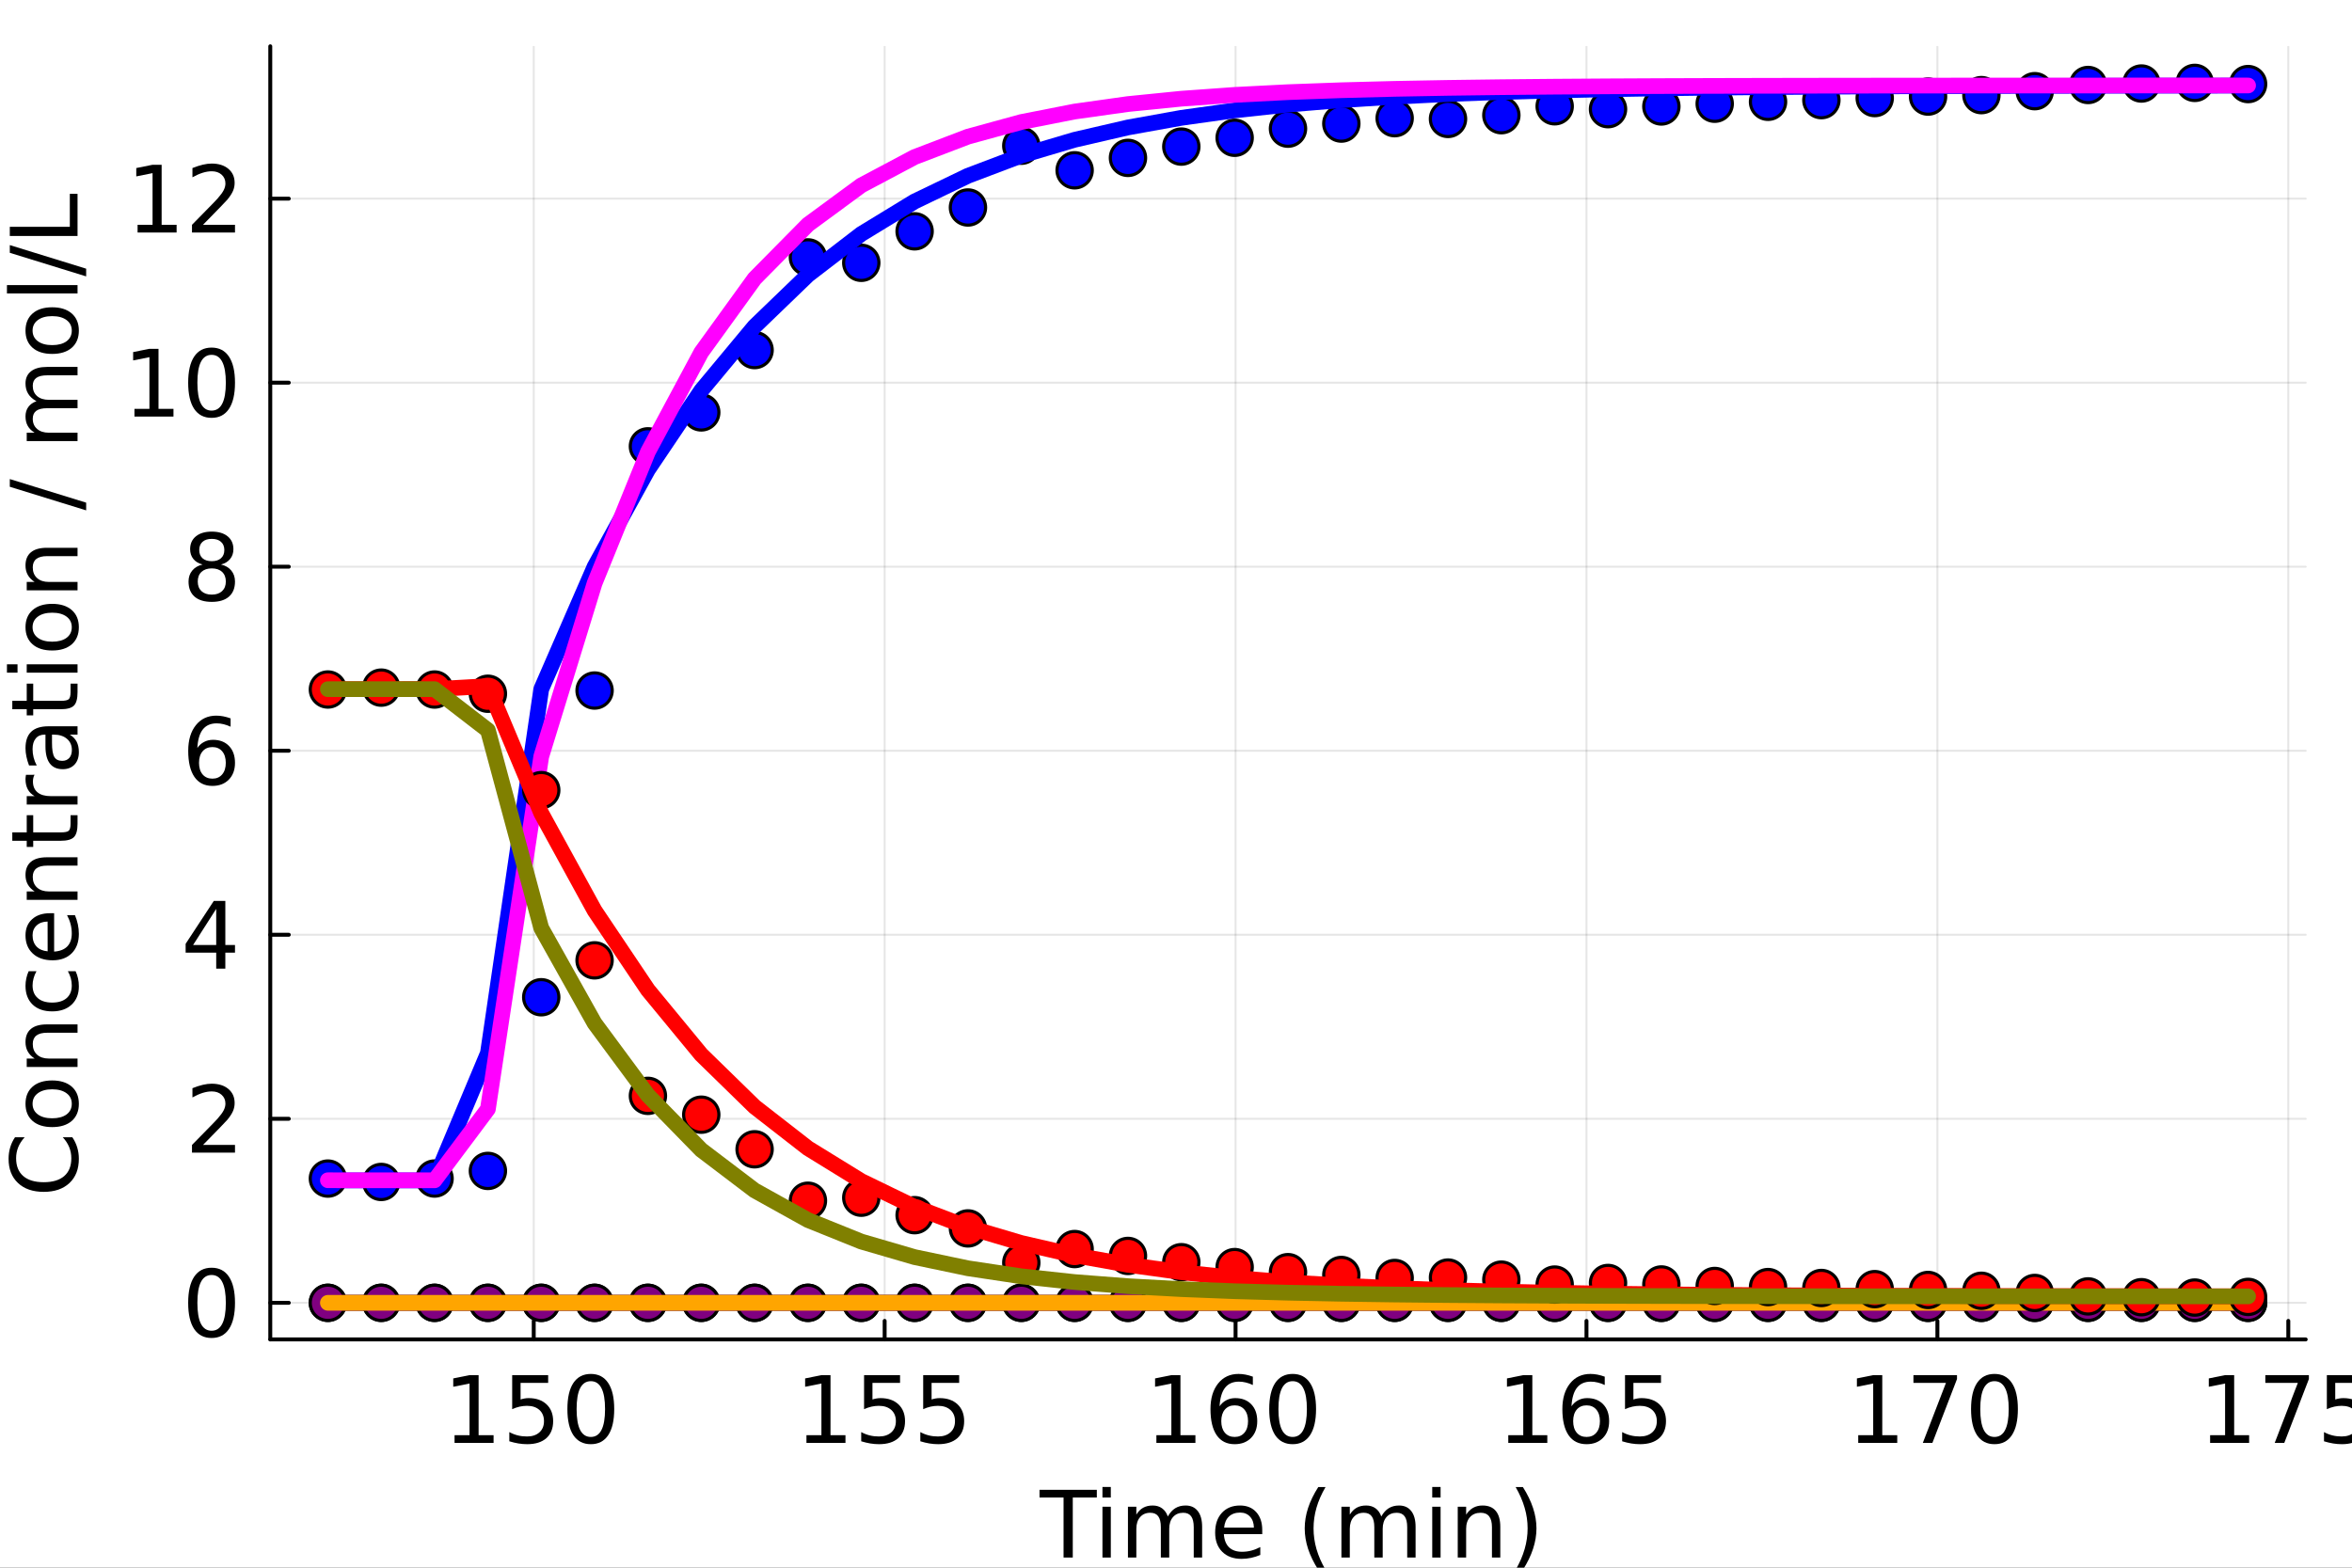 <?xml version="1.0" encoding="utf-8"?>
<svg xmlns="http://www.w3.org/2000/svg" xmlns:xlink="http://www.w3.org/1999/xlink" width="600" height="400" viewBox="0 0 2400 1600">
<rect x="0" y="0" width="2400" height="1600" fill="#333333" stroke="none"/>
<defs>
  <clipPath id="clip040">
    <rect x="0" y="0" width="2400" height="1600"/>
  </clipPath>
</defs>
<path clip-path="url(#clip040)" d="M0 1600 L2400 1600 L2400 0 L0 0  Z" fill="#ffffff" fill-rule="evenodd" fill-opacity="1"/>
<defs>
  <clipPath id="clip041">
    <rect x="480" y="0" width="1681" height="1600"/>
  </clipPath>
</defs>
<path clip-path="url(#clip040)" d="M275.795 1367.02 L2352.76 1367.02 L2352.76 47.244 L275.795 47.244  Z" fill="#ffffff" fill-rule="evenodd" fill-opacity="1"/>
<defs>
  <clipPath id="clip042">
    <rect x="275" y="47" width="2078" height="1321"/>
  </clipPath>
</defs>
<polyline clip-path="url(#clip042)" style="stroke:#000000; stroke-linecap:round; stroke-linejoin:round; stroke-width:2; stroke-opacity:0.1; fill:none" points="544.625,1367.02 544.625,47.244 "/>
<polyline clip-path="url(#clip042)" style="stroke:#000000; stroke-linecap:round; stroke-linejoin:round; stroke-width:2; stroke-opacity:0.1; fill:none" points="902.702,1367.02 902.702,47.244 "/>
<polyline clip-path="url(#clip042)" style="stroke:#000000; stroke-linecap:round; stroke-linejoin:round; stroke-width:2; stroke-opacity:0.1; fill:none" points="1260.78,1367.02 1260.78,47.244 "/>
<polyline clip-path="url(#clip042)" style="stroke:#000000; stroke-linecap:round; stroke-linejoin:round; stroke-width:2; stroke-opacity:0.1; fill:none" points="1618.86,1367.02 1618.86,47.244 "/>
<polyline clip-path="url(#clip042)" style="stroke:#000000; stroke-linecap:round; stroke-linejoin:round; stroke-width:2; stroke-opacity:0.1; fill:none" points="1976.93,1367.02 1976.93,47.244 "/>
<polyline clip-path="url(#clip042)" style="stroke:#000000; stroke-linecap:round; stroke-linejoin:round; stroke-width:2; stroke-opacity:0.1; fill:none" points="2335.01,1367.02 2335.01,47.244 "/>
<polyline clip-path="url(#clip040)" style="stroke:#000000; stroke-linecap:round; stroke-linejoin:round; stroke-width:4; stroke-opacity:1; fill:none" points="275.795,1367.02 2352.76,1367.02 "/>
<polyline clip-path="url(#clip040)" style="stroke:#000000; stroke-linecap:round; stroke-linejoin:round; stroke-width:4; stroke-opacity:1; fill:none" points="544.625,1367.02 544.625,1348.12 "/>
<polyline clip-path="url(#clip040)" style="stroke:#000000; stroke-linecap:round; stroke-linejoin:round; stroke-width:4; stroke-opacity:1; fill:none" points="902.702,1367.02 902.702,1348.12 "/>
<polyline clip-path="url(#clip040)" style="stroke:#000000; stroke-linecap:round; stroke-linejoin:round; stroke-width:4; stroke-opacity:1; fill:none" points="1260.78,1367.02 1260.78,1348.12 "/>
<polyline clip-path="url(#clip040)" style="stroke:#000000; stroke-linecap:round; stroke-linejoin:round; stroke-width:4; stroke-opacity:1; fill:none" points="1618.86,1367.02 1618.86,1348.12 "/>
<polyline clip-path="url(#clip040)" style="stroke:#000000; stroke-linecap:round; stroke-linejoin:round; stroke-width:4; stroke-opacity:1; fill:none" points="1976.93,1367.02 1976.93,1348.12 "/>
<polyline clip-path="url(#clip040)" style="stroke:#000000; stroke-linecap:round; stroke-linejoin:round; stroke-width:4; stroke-opacity:1; fill:none" points="2335.01,1367.02 2335.01,1348.12 "/>
<path clip-path="url(#clip040)" d="M463.838 1464.75 L479.116 1464.75 L479.116 1412.02 L462.495 1415.35 L462.495 1406.83 L479.023 1403.5 L488.375 1403.5 L488.375 1464.75 L503.653 1464.75 L503.653 1472.62 L463.838 1472.62 L463.838 1464.75 Z" fill="#000000" fill-rule="nonzero" fill-opacity="1" /><path clip-path="url(#clip040)" d="M522.634 1403.5 L559.347 1403.5 L559.347 1411.37 L531.199 1411.37 L531.199 1428.31 Q533.236 1427.62 535.273 1427.3 Q537.31 1426.93 539.347 1426.93 Q550.921 1426.93 557.68 1433.27 Q564.439 1439.61 564.439 1450.44 Q564.439 1461.6 557.495 1467.81 Q550.551 1473.96 537.912 1473.96 Q533.56 1473.96 529.023 1473.22 Q524.532 1472.48 519.717 1471 L519.717 1461.6 Q523.884 1463.87 528.328 1464.98 Q532.773 1466.09 537.727 1466.09 Q545.736 1466.09 550.412 1461.88 Q555.088 1457.67 555.088 1450.44 Q555.088 1443.22 550.412 1439.01 Q545.736 1434.8 537.727 1434.8 Q533.977 1434.8 530.227 1435.63 Q526.523 1436.46 522.634 1438.22 L522.634 1403.5 Z" fill="#000000" fill-rule="nonzero" fill-opacity="1" /><path clip-path="url(#clip040)" d="M602.865 1409.66 Q595.643 1409.66 591.986 1416.79 Q588.374 1423.87 588.374 1438.13 Q588.374 1452.34 591.986 1459.47 Q595.643 1466.56 602.865 1466.56 Q610.134 1466.56 613.745 1459.47 Q617.402 1452.34 617.402 1438.13 Q617.402 1423.87 613.745 1416.79 Q610.134 1409.66 602.865 1409.66 M602.865 1402.25 Q614.485 1402.25 620.596 1411.46 Q626.754 1420.63 626.754 1438.13 Q626.754 1455.58 620.596 1464.8 Q614.485 1473.96 602.865 1473.96 Q591.245 1473.96 585.087 1464.8 Q578.976 1455.58 578.976 1438.13 Q578.976 1420.63 585.087 1411.46 Q591.245 1402.25 602.865 1402.25 Z" fill="#000000" fill-rule="nonzero" fill-opacity="1" /><path clip-path="url(#clip040)" d="M822.91 1464.75 L838.188 1464.75 L838.188 1412.02 L821.568 1415.35 L821.568 1406.83 L838.096 1403.5 L847.447 1403.5 L847.447 1464.75 L862.725 1464.75 L862.725 1472.62 L822.91 1472.62 L822.91 1464.75 Z" fill="#000000" fill-rule="nonzero" fill-opacity="1" /><path clip-path="url(#clip040)" d="M881.706 1403.5 L918.419 1403.5 L918.419 1411.37 L890.271 1411.37 L890.271 1428.31 Q892.308 1427.62 894.345 1427.3 Q896.382 1426.93 898.419 1426.93 Q909.993 1426.93 916.753 1433.27 Q923.512 1439.61 923.512 1450.44 Q923.512 1461.6 916.567 1467.81 Q909.623 1473.96 896.984 1473.96 Q892.632 1473.96 888.095 1473.22 Q883.605 1472.48 878.79 1471 L878.79 1461.6 Q882.956 1463.87 887.401 1464.98 Q891.845 1466.09 896.799 1466.09 Q904.808 1466.09 909.484 1461.88 Q914.16 1457.67 914.16 1450.44 Q914.16 1443.22 909.484 1439.01 Q904.808 1434.8 896.799 1434.8 Q893.049 1434.8 889.299 1435.63 Q885.595 1436.46 881.706 1438.22 L881.706 1403.5 Z" fill="#000000" fill-rule="nonzero" fill-opacity="1" /><path clip-path="url(#clip040)" d="M942.03 1403.5 L978.743 1403.5 L978.743 1411.37 L950.595 1411.37 L950.595 1428.31 Q952.632 1427.62 954.669 1427.3 Q956.706 1426.93 958.743 1426.93 Q970.317 1426.93 977.076 1433.27 Q983.835 1439.61 983.835 1450.44 Q983.835 1461.6 976.891 1467.81 Q969.947 1473.96 957.308 1473.96 Q952.956 1473.96 948.419 1473.22 Q943.928 1472.48 939.113 1471 L939.113 1461.6 Q943.28 1463.87 947.725 1464.98 Q952.169 1466.09 957.123 1466.09 Q965.132 1466.09 969.808 1461.88 Q974.484 1457.67 974.484 1450.44 Q974.484 1443.22 969.808 1439.01 Q965.132 1434.8 957.123 1434.8 Q953.373 1434.8 949.623 1435.63 Q945.919 1436.46 942.03 1438.22 L942.03 1403.5 Z" fill="#000000" fill-rule="nonzero" fill-opacity="1" /><path clip-path="url(#clip040)" d="M1179.99 1464.75 L1195.27 1464.75 L1195.27 1412.02 L1178.65 1415.35 L1178.65 1406.83 L1195.18 1403.5 L1204.53 1403.5 L1204.53 1464.75 L1219.81 1464.75 L1219.81 1472.62 L1179.99 1472.62 L1179.99 1464.75 Z" fill="#000000" fill-rule="nonzero" fill-opacity="1" /><path clip-path="url(#clip040)" d="M1259.85 1434.33 Q1253.56 1434.33 1249.85 1438.64 Q1246.2 1442.94 1246.2 1450.44 Q1246.2 1457.9 1249.85 1462.25 Q1253.56 1466.56 1259.85 1466.56 Q1266.15 1466.56 1269.81 1462.25 Q1273.51 1457.9 1273.51 1450.44 Q1273.51 1442.94 1269.81 1438.64 Q1266.15 1434.33 1259.85 1434.33 M1278.42 1405.03 L1278.42 1413.55 Q1274.9 1411.88 1271.29 1411 Q1267.72 1410.12 1264.2 1410.12 Q1254.95 1410.12 1250.04 1416.37 Q1245.18 1422.62 1244.48 1435.26 Q1247.21 1431.23 1251.33 1429.1 Q1255.45 1426.93 1260.41 1426.93 Q1270.82 1426.93 1276.84 1433.27 Q1282.91 1439.56 1282.91 1450.44 Q1282.91 1461.09 1276.61 1467.53 Q1270.32 1473.96 1259.85 1473.96 Q1247.86 1473.96 1241.52 1464.8 Q1235.18 1455.58 1235.18 1438.13 Q1235.18 1421.74 1242.95 1412.02 Q1250.73 1402.25 1263.83 1402.25 Q1267.35 1402.25 1270.92 1402.94 Q1274.53 1403.64 1278.42 1405.03 Z" fill="#000000" fill-rule="nonzero" fill-opacity="1" /><path clip-path="url(#clip040)" d="M1319.02 1409.66 Q1311.8 1409.66 1308.14 1416.79 Q1304.53 1423.87 1304.53 1438.13 Q1304.53 1452.34 1308.14 1459.47 Q1311.8 1466.56 1319.02 1466.56 Q1326.29 1466.56 1329.9 1459.47 Q1333.56 1452.34 1333.56 1438.13 Q1333.56 1423.87 1329.9 1416.79 Q1326.29 1409.66 1319.02 1409.66 M1319.02 1402.25 Q1330.64 1402.25 1336.75 1411.46 Q1342.91 1420.63 1342.91 1438.13 Q1342.91 1455.58 1336.75 1464.8 Q1330.64 1473.96 1319.02 1473.96 Q1307.4 1473.96 1301.24 1464.8 Q1295.13 1455.58 1295.13 1438.13 Q1295.13 1420.63 1301.24 1411.46 Q1307.4 1402.25 1319.02 1402.25 Z" fill="#000000" fill-rule="nonzero" fill-opacity="1" /><path clip-path="url(#clip040)" d="M1539.06 1464.75 L1554.34 1464.75 L1554.34 1412.02 L1537.72 1415.35 L1537.72 1406.83 L1554.25 1403.5 L1563.6 1403.5 L1563.6 1464.75 L1578.88 1464.75 L1578.88 1472.62 L1539.06 1472.62 L1539.06 1464.75 Z" fill="#000000" fill-rule="nonzero" fill-opacity="1" /><path clip-path="url(#clip040)" d="M1618.93 1434.33 Q1612.63 1434.33 1608.93 1438.64 Q1605.27 1442.94 1605.27 1450.44 Q1605.27 1457.9 1608.93 1462.25 Q1612.63 1466.56 1618.93 1466.56 Q1625.22 1466.56 1628.88 1462.25 Q1632.58 1457.9 1632.58 1450.44 Q1632.58 1442.94 1628.88 1438.64 Q1625.22 1434.33 1618.93 1434.33 M1637.49 1405.03 L1637.49 1413.55 Q1633.97 1411.88 1630.36 1411 Q1626.8 1410.12 1623.28 1410.12 Q1614.02 1410.12 1609.11 1416.37 Q1604.25 1422.62 1603.55 1435.26 Q1606.29 1431.23 1610.41 1429.1 Q1614.53 1426.93 1619.48 1426.93 Q1629.9 1426.93 1635.92 1433.27 Q1641.98 1439.56 1641.98 1450.44 Q1641.98 1461.09 1635.68 1467.53 Q1629.39 1473.96 1618.93 1473.96 Q1606.93 1473.96 1600.59 1464.8 Q1594.25 1455.58 1594.25 1438.13 Q1594.25 1421.74 1602.03 1412.02 Q1609.8 1402.25 1622.91 1402.25 Q1626.43 1402.25 1629.99 1402.94 Q1633.6 1403.64 1637.49 1405.03 Z" fill="#000000" fill-rule="nonzero" fill-opacity="1" /><path clip-path="url(#clip040)" d="M1658.18 1403.5 L1694.9 1403.5 L1694.9 1411.37 L1666.75 1411.37 L1666.75 1428.31 Q1668.79 1427.62 1670.82 1427.3 Q1672.86 1426.93 1674.9 1426.93 Q1686.47 1426.93 1693.23 1433.27 Q1699.99 1439.61 1699.99 1450.44 Q1699.99 1461.6 1693.05 1467.81 Q1686.1 1473.96 1673.46 1473.96 Q1669.11 1473.96 1664.57 1473.22 Q1660.08 1472.48 1655.27 1471 L1655.27 1461.6 Q1659.43 1463.87 1663.88 1464.98 Q1668.32 1466.09 1673.28 1466.09 Q1681.29 1466.09 1685.96 1461.88 Q1690.64 1457.67 1690.64 1450.44 Q1690.64 1443.22 1685.96 1439.01 Q1681.29 1434.8 1673.28 1434.8 Q1669.53 1434.8 1665.78 1435.63 Q1662.07 1436.46 1658.18 1438.22 L1658.18 1403.5 Z" fill="#000000" fill-rule="nonzero" fill-opacity="1" /><path clip-path="url(#clip040)" d="M1896.15 1464.75 L1911.42 1464.75 L1911.42 1412.02 L1894.8 1415.35 L1894.8 1406.83 L1911.33 1403.5 L1920.68 1403.5 L1920.68 1464.75 L1935.96 1464.75 L1935.96 1472.62 L1896.15 1472.62 L1896.15 1464.75 Z" fill="#000000" fill-rule="nonzero" fill-opacity="1" /><path clip-path="url(#clip040)" d="M1952.49 1403.5 L1996.93 1403.5 L1996.93 1407.48 L1971.84 1472.62 L1962.07 1472.62 L1985.68 1411.37 L1952.49 1411.37 L1952.49 1403.5 Z" fill="#000000" fill-rule="nonzero" fill-opacity="1" /><path clip-path="url(#clip040)" d="M2035.17 1409.66 Q2027.95 1409.66 2024.29 1416.79 Q2020.68 1423.87 2020.68 1438.13 Q2020.68 1452.34 2024.29 1459.47 Q2027.95 1466.56 2035.17 1466.56 Q2042.44 1466.56 2046.05 1459.47 Q2049.71 1452.34 2049.71 1438.13 Q2049.71 1423.87 2046.05 1416.79 Q2042.44 1409.66 2035.17 1409.66 M2035.17 1402.25 Q2046.79 1402.25 2052.9 1411.46 Q2059.06 1420.63 2059.06 1438.13 Q2059.06 1455.58 2052.9 1464.8 Q2046.79 1473.96 2035.17 1473.96 Q2023.55 1473.96 2017.4 1464.8 Q2011.28 1455.58 2011.28 1438.13 Q2011.28 1420.63 2017.4 1411.46 Q2023.55 1402.25 2035.17 1402.25 Z" fill="#000000" fill-rule="nonzero" fill-opacity="1" /><path clip-path="url(#clip040)" d="M2255.22 1464.75 L2270.5 1464.75 L2270.5 1412.02 L2253.88 1415.35 L2253.88 1406.83 L2270.4 1403.5 L2279.76 1403.5 L2279.76 1464.75 L2295.03 1464.75 L2295.03 1472.62 L2255.22 1472.62 L2255.22 1464.75 Z" fill="#000000" fill-rule="nonzero" fill-opacity="1" /><path clip-path="url(#clip040)" d="M2311.56 1403.5 L2356 1403.5 L2356 1407.48 L2330.91 1472.62 L2321.14 1472.62 L2344.75 1411.37 L2311.56 1411.37 L2311.56 1403.5 Z" fill="#000000" fill-rule="nonzero" fill-opacity="1" /><path clip-path="url(#clip040)" d="M2374.34 1403.5 L2411.05 1403.5 L2411.05 1411.37 L2382.9 1411.37 L2382.9 1428.31 Q2384.94 1427.62 2386.98 1427.3 Q2389.01 1426.93 2391.05 1426.93 Q2402.62 1426.93 2409.38 1433.27 Q2416.14 1439.61 2416.14 1450.44 Q2416.14 1461.6 2409.2 1467.81 Q2402.25 1473.96 2389.62 1473.96 Q2385.26 1473.96 2380.73 1473.22 Q2376.24 1472.48 2371.42 1471 L2371.42 1461.6 Q2375.59 1463.87 2380.03 1464.98 Q2384.48 1466.09 2389.43 1466.09 Q2397.44 1466.09 2402.12 1461.88 Q2406.79 1457.67 2406.79 1450.44 Q2406.79 1443.22 2402.12 1439.01 Q2397.44 1434.8 2389.43 1434.8 Q2385.68 1434.8 2381.93 1435.63 Q2378.23 1436.46 2374.34 1438.22 L2374.34 1403.5 Z" fill="#000000" fill-rule="nonzero" fill-opacity="1" /><path clip-path="url(#clip040)" d="M1060.74 1520.52 L1119.21 1520.52 L1119.21 1528.39 L1094.67 1528.39 L1094.67 1589.64 L1085.27 1589.64 L1085.27 1528.39 L1060.74 1528.39 L1060.74 1520.52 Z" fill="#000000" fill-rule="nonzero" fill-opacity="1" /><path clip-path="url(#clip040)" d="M1124.95 1537.79 L1133.47 1537.79 L1133.47 1589.64 L1124.95 1589.64 L1124.95 1537.79 M1124.95 1517.61 L1133.47 1517.61 L1133.47 1528.39 L1124.95 1528.39 L1124.95 1517.61 Z" fill="#000000" fill-rule="nonzero" fill-opacity="1" /><path clip-path="url(#clip040)" d="M1191.66 1547.75 Q1194.85 1542.01 1199.3 1539.27 Q1203.74 1536.54 1209.76 1536.54 Q1217.86 1536.54 1222.26 1542.24 Q1226.66 1547.88 1226.66 1558.35 L1226.66 1589.64 L1218.1 1589.64 L1218.1 1558.63 Q1218.1 1551.17 1215.46 1547.56 Q1212.82 1543.95 1207.4 1543.95 Q1200.78 1543.95 1196.94 1548.35 Q1193.1 1552.75 1193.1 1560.34 L1193.1 1589.64 L1184.53 1589.64 L1184.53 1558.63 Q1184.53 1551.13 1181.89 1547.56 Q1179.25 1543.95 1173.74 1543.95 Q1167.22 1543.95 1163.37 1548.39 Q1159.53 1552.79 1159.53 1560.34 L1159.53 1589.64 L1150.97 1589.64 L1150.97 1537.79 L1159.53 1537.79 L1159.53 1545.85 Q1162.45 1541.08 1166.52 1538.81 Q1170.6 1536.54 1176.2 1536.54 Q1181.85 1536.54 1185.78 1539.41 Q1189.76 1542.28 1191.66 1547.75 Z" fill="#000000" fill-rule="nonzero" fill-opacity="1" /><path clip-path="url(#clip040)" d="M1288 1561.59 L1288 1565.76 L1248.84 1565.76 Q1249.39 1574.55 1254.11 1579.18 Q1258.88 1583.76 1267.35 1583.76 Q1272.26 1583.76 1276.84 1582.56 Q1281.47 1581.36 1286.01 1578.95 L1286.01 1587 Q1281.43 1588.95 1276.61 1589.97 Q1271.8 1590.99 1266.85 1590.99 Q1254.44 1590.99 1247.17 1583.76 Q1239.95 1576.54 1239.95 1564.23 Q1239.95 1551.5 1246.8 1544.04 Q1253.7 1536.54 1265.36 1536.54 Q1275.83 1536.54 1281.89 1543.3 Q1288 1550.01 1288 1561.59 M1279.48 1559.09 Q1279.39 1552.1 1275.55 1547.93 Q1271.75 1543.76 1265.46 1543.76 Q1258.33 1543.76 1254.02 1547.79 Q1249.76 1551.82 1249.11 1559.13 L1279.48 1559.09 Z" fill="#000000" fill-rule="nonzero" fill-opacity="1" /><path clip-path="url(#clip040)" d="M1352.59 1517.7 Q1346.38 1528.35 1343.37 1538.76 Q1340.36 1549.18 1340.36 1559.88 Q1340.36 1570.57 1343.37 1581.08 Q1346.43 1591.54 1352.59 1602.14 L1345.18 1602.14 Q1338.23 1591.26 1334.76 1580.76 Q1331.34 1570.25 1331.34 1559.88 Q1331.34 1549.55 1334.76 1539.09 Q1338.19 1528.63 1345.18 1517.7 L1352.59 1517.7 Z" fill="#000000" fill-rule="nonzero" fill-opacity="1" /><path clip-path="url(#clip040)" d="M1409.48 1547.75 Q1412.68 1542.01 1417.12 1539.27 Q1421.57 1536.54 1427.58 1536.54 Q1435.69 1536.54 1440.08 1542.24 Q1444.48 1547.88 1444.48 1558.35 L1444.48 1589.64 L1435.92 1589.64 L1435.92 1558.63 Q1435.92 1551.17 1433.28 1547.56 Q1430.64 1543.95 1425.22 1543.95 Q1418.6 1543.95 1414.76 1548.35 Q1410.92 1552.75 1410.92 1560.34 L1410.92 1589.64 L1402.35 1589.64 L1402.35 1558.63 Q1402.35 1551.13 1399.71 1547.56 Q1397.08 1543.95 1391.57 1543.95 Q1385.04 1543.95 1381.2 1548.39 Q1377.35 1552.79 1377.35 1560.34 L1377.35 1589.64 L1368.79 1589.64 L1368.79 1537.79 L1377.35 1537.79 L1377.35 1545.85 Q1380.27 1541.08 1384.34 1538.81 Q1388.42 1536.54 1394.02 1536.54 Q1399.67 1536.54 1403.6 1539.41 Q1407.59 1542.28 1409.48 1547.75 Z" fill="#000000" fill-rule="nonzero" fill-opacity="1" /><path clip-path="url(#clip040)" d="M1461.47 1537.79 L1469.99 1537.79 L1469.99 1589.64 L1461.47 1589.64 L1461.47 1537.79 M1461.47 1517.61 L1469.99 1517.61 L1469.99 1528.39 L1461.47 1528.39 L1461.47 1517.61 Z" fill="#000000" fill-rule="nonzero" fill-opacity="1" /><path clip-path="url(#clip040)" d="M1530.92 1558.35 L1530.92 1589.64 L1522.4 1589.64 L1522.4 1558.63 Q1522.4 1551.26 1519.53 1547.61 Q1516.66 1543.95 1510.92 1543.95 Q1504.02 1543.95 1500.04 1548.35 Q1496.06 1552.75 1496.06 1560.34 L1496.06 1589.64 L1487.49 1589.64 L1487.49 1537.79 L1496.06 1537.79 L1496.06 1545.85 Q1499.11 1541.17 1503.23 1538.86 Q1507.4 1536.54 1512.82 1536.54 Q1521.75 1536.54 1526.33 1542.1 Q1530.92 1547.61 1530.92 1558.35 Z" fill="#000000" fill-rule="nonzero" fill-opacity="1" /><path clip-path="url(#clip040)" d="M1546.57 1517.7 L1553.97 1517.7 Q1560.92 1528.63 1564.34 1539.09 Q1567.82 1549.55 1567.82 1559.88 Q1567.82 1570.25 1564.34 1580.76 Q1560.92 1591.26 1553.97 1602.14 L1546.57 1602.14 Q1552.72 1591.54 1555.73 1581.08 Q1558.79 1570.57 1558.79 1559.88 Q1558.79 1549.18 1555.73 1538.76 Q1552.72 1528.35 1546.57 1517.7 Z" fill="#000000" fill-rule="nonzero" fill-opacity="1" /><polyline clip-path="url(#clip042)" style="stroke:#000000; stroke-linecap:round; stroke-linejoin:round; stroke-width:2; stroke-opacity:0.1; fill:none" points="275.795,1329.67 2352.76,1329.67 "/>
<polyline clip-path="url(#clip042)" style="stroke:#000000; stroke-linecap:round; stroke-linejoin:round; stroke-width:2; stroke-opacity:0.1; fill:none" points="275.795,1141.85 2352.76,1141.85 "/>
<polyline clip-path="url(#clip042)" style="stroke:#000000; stroke-linecap:round; stroke-linejoin:round; stroke-width:2; stroke-opacity:0.1; fill:none" points="275.795,954.025 2352.76,954.025 "/>
<polyline clip-path="url(#clip042)" style="stroke:#000000; stroke-linecap:round; stroke-linejoin:round; stroke-width:2; stroke-opacity:0.1; fill:none" points="275.795,766.204 2352.76,766.204 "/>
<polyline clip-path="url(#clip042)" style="stroke:#000000; stroke-linecap:round; stroke-linejoin:round; stroke-width:2; stroke-opacity:0.1; fill:none" points="275.795,578.383 2352.76,578.383 "/>
<polyline clip-path="url(#clip042)" style="stroke:#000000; stroke-linecap:round; stroke-linejoin:round; stroke-width:2; stroke-opacity:0.1; fill:none" points="275.795,390.562 2352.76,390.562 "/>
<polyline clip-path="url(#clip042)" style="stroke:#000000; stroke-linecap:round; stroke-linejoin:round; stroke-width:2; stroke-opacity:0.1; fill:none" points="275.795,202.741 2352.76,202.741 "/>
<polyline clip-path="url(#clip040)" style="stroke:#000000; stroke-linecap:round; stroke-linejoin:round; stroke-width:4; stroke-opacity:1; fill:none" points="275.795,1367.02 275.795,47.244 "/>
<polyline clip-path="url(#clip040)" style="stroke:#000000; stroke-linecap:round; stroke-linejoin:round; stroke-width:4; stroke-opacity:1; fill:none" points="275.795,1329.67 294.692,1329.67 "/>
<polyline clip-path="url(#clip040)" style="stroke:#000000; stroke-linecap:round; stroke-linejoin:round; stroke-width:4; stroke-opacity:1; fill:none" points="275.795,1141.85 294.692,1141.85 "/>
<polyline clip-path="url(#clip040)" style="stroke:#000000; stroke-linecap:round; stroke-linejoin:round; stroke-width:4; stroke-opacity:1; fill:none" points="275.795,954.025 294.692,954.025 "/>
<polyline clip-path="url(#clip040)" style="stroke:#000000; stroke-linecap:round; stroke-linejoin:round; stroke-width:4; stroke-opacity:1; fill:none" points="275.795,766.204 294.692,766.204 "/>
<polyline clip-path="url(#clip040)" style="stroke:#000000; stroke-linecap:round; stroke-linejoin:round; stroke-width:4; stroke-opacity:1; fill:none" points="275.795,578.383 294.692,578.383 "/>
<polyline clip-path="url(#clip040)" style="stroke:#000000; stroke-linecap:round; stroke-linejoin:round; stroke-width:4; stroke-opacity:1; fill:none" points="275.795,390.562 294.692,390.562 "/>
<polyline clip-path="url(#clip040)" style="stroke:#000000; stroke-linecap:round; stroke-linejoin:round; stroke-width:4; stroke-opacity:1; fill:none" points="275.795,202.741 294.692,202.741 "/>
<path clip-path="url(#clip040)" d="M215.906 1301.27 Q208.684 1301.27 205.026 1308.39 Q201.415 1315.48 201.415 1329.74 Q201.415 1343.95 205.026 1351.08 Q208.684 1358.16 215.906 1358.16 Q223.175 1358.16 226.786 1351.08 Q230.443 1343.95 230.443 1329.74 Q230.443 1315.48 226.786 1308.39 Q223.175 1301.27 215.906 1301.27 M215.906 1293.86 Q227.526 1293.86 233.637 1303.07 Q239.795 1312.24 239.795 1329.74 Q239.795 1347.19 233.637 1356.4 Q227.526 1365.57 215.906 1365.57 Q204.286 1365.57 198.128 1356.4 Q192.017 1347.19 192.017 1329.74 Q192.017 1312.24 198.128 1303.07 Q204.286 1293.86 215.906 1293.86 Z" fill="#000000" fill-rule="nonzero" fill-opacity="1" /><path clip-path="url(#clip040)" d="M207.156 1168.54 L239.795 1168.54 L239.795 1176.41 L195.906 1176.41 L195.906 1168.54 Q201.23 1163.03 210.397 1153.77 Q219.61 1144.46 221.971 1141.78 Q226.462 1136.73 228.221 1133.26 Q230.026 1129.74 230.026 1126.36 Q230.026 1120.85 226.137 1117.38 Q222.295 1113.91 216.091 1113.91 Q211.693 1113.91 206.786 1115.43 Q201.925 1116.96 196.369 1120.06 L196.369 1110.62 Q202.017 1108.35 206.925 1107.19 Q211.832 1106.04 215.906 1106.04 Q226.647 1106.04 233.036 1111.41 Q239.424 1116.78 239.424 1125.76 Q239.424 1130.02 237.804 1133.86 Q236.23 1137.66 232.017 1142.84 Q230.86 1144.18 224.656 1150.62 Q218.452 1157.01 207.156 1168.54 Z" fill="#000000" fill-rule="nonzero" fill-opacity="1" /><path clip-path="url(#clip040)" d="M220.628 927.613 L197.017 964.511 L220.628 964.511 L220.628 927.613 M218.175 919.465 L229.934 919.465 L229.934 964.511 L239.795 964.511 L239.795 972.289 L229.934 972.289 L229.934 988.585 L220.628 988.585 L220.628 972.289 L189.425 972.289 L189.425 963.261 L218.175 919.465 Z" fill="#000000" fill-rule="nonzero" fill-opacity="1" /><path clip-path="url(#clip040)" d="M216.739 762.477 Q210.443 762.477 206.739 766.783 Q203.082 771.088 203.082 778.588 Q203.082 786.042 206.739 790.394 Q210.443 794.699 216.739 794.699 Q223.036 794.699 226.693 790.394 Q230.397 786.042 230.397 778.588 Q230.397 771.088 226.693 766.783 Q223.036 762.477 216.739 762.477 M235.304 733.172 L235.304 741.69 Q231.786 740.024 228.174 739.144 Q224.61 738.264 221.091 738.264 Q211.832 738.264 206.925 744.514 Q202.064 750.764 201.369 763.403 Q204.101 759.375 208.221 757.246 Q212.341 755.07 217.295 755.07 Q227.712 755.07 233.73 761.412 Q239.795 767.709 239.795 778.588 Q239.795 789.236 233.499 795.672 Q227.202 802.107 216.739 802.107 Q204.749 802.107 198.406 792.94 Q192.064 783.727 192.064 766.274 Q192.064 749.885 199.841 740.163 Q207.619 730.394 220.721 730.394 Q224.239 730.394 227.804 731.089 Q231.415 731.783 235.304 733.172 Z" fill="#000000" fill-rule="nonzero" fill-opacity="1" /><path clip-path="url(#clip040)" d="M216.091 580.119 Q209.425 580.119 205.582 583.684 Q201.786 587.249 201.786 593.499 Q201.786 599.749 205.582 603.313 Q209.425 606.878 216.091 606.878 Q222.758 606.878 226.6 603.313 Q230.443 599.702 230.443 593.499 Q230.443 587.249 226.6 583.684 Q222.804 580.119 216.091 580.119 M206.739 576.138 Q200.721 574.656 197.341 570.536 Q194.008 566.415 194.008 560.489 Q194.008 552.202 199.888 547.388 Q205.813 542.573 216.091 542.573 Q226.415 542.573 232.295 547.388 Q238.174 552.202 238.174 560.489 Q238.174 566.415 234.795 570.536 Q231.461 574.656 225.489 576.138 Q232.249 577.712 235.999 582.295 Q239.795 586.878 239.795 593.499 Q239.795 603.545 233.637 608.915 Q227.526 614.285 216.091 614.285 Q204.656 614.285 198.499 608.915 Q192.388 603.545 192.388 593.499 Q192.388 586.878 196.184 582.295 Q199.98 577.712 206.739 576.138 M203.313 561.369 Q203.313 566.739 206.647 569.749 Q210.026 572.758 216.091 572.758 Q222.11 572.758 225.489 569.749 Q228.915 566.739 228.915 561.369 Q228.915 555.999 225.489 552.99 Q222.11 549.98 216.091 549.98 Q210.026 549.98 206.647 552.99 Q203.313 555.999 203.313 561.369 Z" fill="#000000" fill-rule="nonzero" fill-opacity="1" /><path clip-path="url(#clip040)" d="M137.203 417.251 L152.48 417.251 L152.48 364.52 L135.86 367.854 L135.86 359.335 L152.388 356.002 L161.74 356.002 L161.74 417.251 L177.017 417.251 L177.017 425.122 L137.203 425.122 L137.203 417.251 Z" fill="#000000" fill-rule="nonzero" fill-opacity="1" /><path clip-path="url(#clip040)" d="M215.906 362.159 Q208.684 362.159 205.026 369.289 Q201.415 376.372 201.415 390.631 Q201.415 404.844 205.026 411.974 Q208.684 419.057 215.906 419.057 Q223.175 419.057 226.786 411.974 Q230.443 404.844 230.443 390.631 Q230.443 376.372 226.786 369.289 Q223.175 362.159 215.906 362.159 M215.906 354.752 Q227.526 354.752 233.637 363.965 Q239.795 373.131 239.795 390.631 Q239.795 408.085 233.637 417.298 Q227.526 426.464 215.906 426.464 Q204.286 426.464 198.128 417.298 Q192.017 408.085 192.017 390.631 Q192.017 373.131 198.128 363.965 Q204.286 354.752 215.906 354.752 Z" fill="#000000" fill-rule="nonzero" fill-opacity="1" /><path clip-path="url(#clip040)" d="M140.397 229.43 L155.675 229.43 L155.675 176.699 L139.055 180.032 L139.055 171.514 L155.582 168.181 L164.934 168.181 L164.934 229.43 L180.212 229.43 L180.212 237.301 L140.397 237.301 L140.397 229.43 Z" fill="#000000" fill-rule="nonzero" fill-opacity="1" /><path clip-path="url(#clip040)" d="M207.156 229.43 L239.795 229.43 L239.795 237.301 L195.906 237.301 L195.906 229.43 Q201.23 223.921 210.397 214.662 Q219.61 205.356 221.971 202.671 Q226.462 197.625 228.221 194.153 Q230.026 190.634 230.026 187.254 Q230.026 181.745 226.137 178.273 Q222.295 174.801 216.091 174.801 Q211.693 174.801 206.786 176.329 Q201.925 177.856 196.369 180.958 L196.369 171.514 Q202.017 169.245 206.925 168.088 Q211.832 166.931 215.906 166.931 Q226.647 166.931 233.036 172.301 Q239.424 177.671 239.424 186.653 Q239.424 190.912 237.804 194.754 Q236.23 198.551 232.017 203.736 Q230.86 205.078 224.656 211.514 Q218.452 217.902 207.156 229.43 Z" fill="#000000" fill-rule="nonzero" fill-opacity="1" /><path clip-path="url(#clip040)" d="M15.328 1160.69 L25.189 1160.69 Q20.791 1165.42 18.615 1170.79 Q16.439 1176.11 16.439 1182.13 Q16.439 1193.98 23.708 1200.28 Q30.93 1206.57 44.634 1206.57 Q58.291 1206.57 65.559 1200.28 Q72.782 1193.98 72.782 1182.13 Q72.782 1176.11 70.606 1170.79 Q68.43 1165.42 64.032 1160.69 L73.8 1160.69 Q77.133 1165.6 78.8 1171.11 Q80.467 1176.57 80.467 1182.68 Q80.467 1198.38 70.883 1207.41 Q61.254 1216.43 44.634 1216.43 Q27.967 1216.43 18.384 1207.41 Q8.754 1198.38 8.754 1182.68 Q8.754 1176.48 10.421 1171.02 Q12.041 1165.51 15.328 1160.69 Z" fill="#000000" fill-rule="nonzero" fill-opacity="1" /><path clip-path="url(#clip040)" d="M33.245 1126.53 Q33.245 1133.38 38.615 1137.36 Q43.939 1141.34 53.245 1141.34 Q62.55 1141.34 67.921 1137.41 Q73.245 1133.43 73.245 1126.53 Q73.245 1119.72 67.874 1115.74 Q62.504 1111.76 53.245 1111.76 Q44.032 1111.76 38.661 1115.74 Q33.245 1119.72 33.245 1126.53 M26.023 1126.53 Q26.023 1115.42 33.245 1109.07 Q40.467 1102.73 53.245 1102.73 Q65.976 1102.73 73.245 1109.07 Q80.467 1115.42 80.467 1126.53 Q80.467 1137.69 73.245 1144.03 Q65.976 1150.32 53.245 1150.32 Q40.467 1150.32 33.245 1144.03 Q26.023 1137.69 26.023 1126.53 Z" fill="#000000" fill-rule="nonzero" fill-opacity="1" /><path clip-path="url(#clip040)" d="M47.828 1045.51 L79.124 1045.51 L79.124 1054.03 L48.106 1054.03 Q40.745 1054.03 37.087 1056.9 Q33.43 1059.77 33.43 1065.51 Q33.43 1072.41 37.828 1076.39 Q42.226 1080.37 49.819 1080.37 L79.124 1080.37 L79.124 1088.94 L27.273 1088.94 L27.273 1080.37 L35.328 1080.37 Q30.652 1077.32 28.337 1073.19 Q26.023 1069.03 26.023 1063.61 Q26.023 1054.68 31.578 1050.09 Q37.087 1045.51 47.828 1045.51 Z" fill="#000000" fill-rule="nonzero" fill-opacity="1" /><path clip-path="url(#clip040)" d="M29.263 991.205 L37.226 991.205 Q35.236 994.816 34.263 998.473 Q33.245 1002.08 33.245 1005.79 Q33.245 1014.07 38.523 1018.66 Q43.754 1023.24 53.245 1023.24 Q62.735 1023.24 68.013 1018.66 Q73.245 1014.07 73.245 1005.79 Q73.245 1002.08 72.272 998.473 Q71.254 994.816 69.263 991.205 L77.133 991.205 Q78.8 994.769 79.633 998.612 Q80.467 1002.41 80.467 1006.71 Q80.467 1018.43 73.106 1025.32 Q65.745 1032.22 53.245 1032.22 Q40.559 1032.22 33.291 1025.28 Q26.023 1018.29 26.023 1006.16 Q26.023 1002.22 26.856 998.473 Q27.643 994.723 29.263 991.205 Z" fill="#000000" fill-rule="nonzero" fill-opacity="1" /><path clip-path="url(#clip040)" d="M51.069 932.038 L55.235 932.038 L55.235 971.205 Q64.032 970.649 68.661 965.927 Q73.245 961.158 73.245 952.686 Q73.245 947.779 72.041 943.196 Q70.837 938.566 68.43 934.029 L76.485 934.029 Q78.43 938.612 79.448 943.427 Q80.467 948.242 80.467 953.195 Q80.467 965.603 73.245 972.871 Q66.022 980.093 53.708 980.093 Q40.976 980.093 33.523 973.242 Q26.023 966.344 26.023 954.677 Q26.023 944.214 32.782 938.149 Q39.495 932.038 51.069 932.038 M48.569 940.557 Q41.578 940.649 37.411 944.492 Q33.245 948.288 33.245 954.584 Q33.245 961.714 37.273 966.019 Q41.3 970.279 48.615 970.927 L48.569 940.557 Z" fill="#000000" fill-rule="nonzero" fill-opacity="1" /><path clip-path="url(#clip040)" d="M47.828 874.955 L79.124 874.955 L79.124 883.474 L48.106 883.474 Q40.745 883.474 37.087 886.344 Q33.43 889.214 33.43 894.955 Q33.43 901.853 37.828 905.835 Q42.226 909.816 49.819 909.816 L79.124 909.816 L79.124 918.381 L27.273 918.381 L27.273 909.816 L35.328 909.816 Q30.652 906.761 28.337 902.64 Q26.023 898.474 26.023 893.057 Q26.023 884.122 31.578 879.538 Q37.087 874.955 47.828 874.955 Z" fill="#000000" fill-rule="nonzero" fill-opacity="1" /><path clip-path="url(#clip040)" d="M12.55 849.539 L27.273 849.539 L27.273 831.992 L33.893 831.992 L33.893 849.539 L62.041 849.539 Q68.383 849.539 70.189 847.826 Q71.995 846.066 71.995 840.742 L71.995 831.992 L79.124 831.992 L79.124 840.742 Q79.124 850.603 75.467 854.353 Q71.763 858.103 62.041 858.103 L33.893 858.103 L33.893 864.353 L27.273 864.353 L27.273 858.103 L12.55 858.103 L12.55 849.539 Z" fill="#000000" fill-rule="nonzero" fill-opacity="1" /><path clip-path="url(#clip040)" d="M35.236 790.743 Q34.402 792.178 34.032 793.891 Q33.615 795.557 33.615 797.594 Q33.615 804.817 38.337 808.705 Q43.013 812.548 51.809 812.548 L79.124 812.548 L79.124 821.113 L27.273 821.113 L27.273 812.548 L35.328 812.548 Q30.606 809.863 28.337 805.557 Q26.023 801.252 26.023 795.094 Q26.023 794.215 26.162 793.15 Q26.254 792.085 26.486 790.789 L35.236 790.743 Z" fill="#000000" fill-rule="nonzero" fill-opacity="1" /><path clip-path="url(#clip040)" d="M53.059 758.243 Q53.059 768.567 55.421 772.548 Q57.782 776.53 63.476 776.53 Q68.013 776.53 70.698 773.567 Q73.337 770.558 73.337 765.419 Q73.337 758.335 68.337 754.076 Q63.291 749.771 54.958 749.771 L53.059 749.771 L53.059 758.243 M49.541 741.252 L79.124 741.252 L79.124 749.771 L71.254 749.771 Q75.976 752.687 78.245 757.039 Q80.467 761.391 80.467 767.687 Q80.467 775.65 76.022 780.372 Q71.532 785.048 64.032 785.048 Q55.282 785.048 50.837 779.215 Q46.393 773.335 46.393 761.715 L46.393 749.771 L45.559 749.771 Q39.68 749.771 36.486 753.659 Q33.245 757.502 33.245 764.493 Q33.245 768.937 34.31 773.15 Q35.374 777.363 37.504 781.252 L29.634 781.252 Q27.828 776.576 26.948 772.178 Q26.023 767.78 26.023 763.613 Q26.023 752.363 31.856 746.808 Q37.689 741.252 49.541 741.252 Z" fill="#000000" fill-rule="nonzero" fill-opacity="1" /><path clip-path="url(#clip040)" d="M12.55 715.28 L27.273 715.28 L27.273 697.734 L33.893 697.734 L33.893 715.28 L62.041 715.28 Q68.383 715.28 70.189 713.567 Q71.995 711.808 71.995 706.484 L71.995 697.734 L79.124 697.734 L79.124 706.484 Q79.124 716.345 75.467 720.095 Q71.763 723.845 62.041 723.845 L33.893 723.845 L33.893 730.095 L27.273 730.095 L27.273 723.845 L12.55 723.845 L12.55 715.28 Z" fill="#000000" fill-rule="nonzero" fill-opacity="1" /><path clip-path="url(#clip040)" d="M27.273 686.53 L27.273 678.012 L79.124 678.012 L79.124 686.53 L27.273 686.53 M7.088 686.53 L7.088 678.012 L17.875 678.012 L17.875 686.53 L7.088 686.53 Z" fill="#000000" fill-rule="nonzero" fill-opacity="1" /><path clip-path="url(#clip040)" d="M33.245 640.095 Q33.245 646.947 38.615 650.929 Q43.939 654.91 53.245 654.91 Q62.55 654.91 67.921 650.975 Q73.245 646.993 73.245 640.095 Q73.245 633.29 67.874 629.308 Q62.504 625.327 53.245 625.327 Q44.032 625.327 38.661 629.308 Q33.245 633.29 33.245 640.095 M26.023 640.095 Q26.023 628.984 33.245 622.642 Q40.467 616.299 53.245 616.299 Q65.976 616.299 73.245 622.642 Q80.467 628.984 80.467 640.095 Q80.467 651.253 73.245 657.595 Q65.976 663.891 53.245 663.891 Q40.467 663.891 33.245 657.595 Q26.023 651.253 26.023 640.095 Z" fill="#000000" fill-rule="nonzero" fill-opacity="1" /><path clip-path="url(#clip040)" d="M47.828 559.077 L79.124 559.077 L79.124 567.596 L48.106 567.596 Q40.745 567.596 37.087 570.466 Q33.43 573.336 33.43 579.077 Q33.43 585.975 37.828 589.957 Q42.226 593.938 49.819 593.938 L79.124 593.938 L79.124 602.503 L27.273 602.503 L27.273 593.938 L35.328 593.938 Q30.652 590.883 28.337 586.762 Q26.023 582.596 26.023 577.179 Q26.023 568.244 31.578 563.661 Q37.087 559.077 47.828 559.077 Z" fill="#000000" fill-rule="nonzero" fill-opacity="1" /><path clip-path="url(#clip040)" d="M10.004 496.809 L10.004 488.939 L87.92 513.013 L87.92 520.883 L10.004 496.809 Z" fill="#000000" fill-rule="nonzero" fill-opacity="1" /><path clip-path="url(#clip040)" d="M37.226 409.495 Q31.485 406.3 28.754 401.856 Q26.023 397.411 26.023 391.393 Q26.023 383.291 31.717 378.893 Q37.365 374.495 47.828 374.495 L79.124 374.495 L79.124 383.06 L48.106 383.06 Q40.652 383.06 37.041 385.699 Q33.43 388.337 33.43 393.754 Q33.43 400.374 37.828 404.217 Q42.226 408.059 49.819 408.059 L79.124 408.059 L79.124 416.624 L48.106 416.624 Q40.606 416.624 37.041 419.263 Q33.43 421.902 33.43 427.411 Q33.43 433.939 37.874 437.782 Q42.273 441.624 49.819 441.624 L79.124 441.624 L79.124 450.189 L27.273 450.189 L27.273 441.624 L35.328 441.624 Q30.56 438.707 28.291 434.633 Q26.023 430.559 26.023 424.958 Q26.023 419.309 28.893 415.374 Q31.763 411.393 37.226 409.495 Z" fill="#000000" fill-rule="nonzero" fill-opacity="1" /><path clip-path="url(#clip040)" d="M33.245 337.412 Q33.245 344.264 38.615 348.245 Q43.939 352.226 53.245 352.226 Q62.55 352.226 67.921 348.291 Q73.245 344.31 73.245 337.412 Q73.245 330.606 67.874 326.625 Q62.504 322.643 53.245 322.643 Q44.032 322.643 38.661 326.625 Q33.245 330.606 33.245 337.412 M26.023 337.412 Q26.023 326.301 33.245 319.958 Q40.467 313.616 53.245 313.616 Q65.976 313.616 73.245 319.958 Q80.467 326.301 80.467 337.412 Q80.467 348.569 73.245 354.912 Q65.976 361.208 53.245 361.208 Q40.467 361.208 33.245 354.912 Q26.023 348.569 26.023 337.412 Z" fill="#000000" fill-rule="nonzero" fill-opacity="1" /><path clip-path="url(#clip040)" d="M7.088 299.495 L7.088 290.977 L79.124 290.977 L79.124 299.495 L7.088 299.495 Z" fill="#000000" fill-rule="nonzero" fill-opacity="1" /><path clip-path="url(#clip040)" d="M10.004 258.014 L10.004 250.144 L87.92 274.218 L87.92 282.088 L10.004 258.014 Z" fill="#000000" fill-rule="nonzero" fill-opacity="1" /><path clip-path="url(#clip040)" d="M10.004 240.838 L10.004 231.486 L71.254 231.486 L71.254 197.829 L79.124 197.829 L79.124 240.838 L10.004 240.838 Z" fill="#000000" fill-rule="nonzero" fill-opacity="1" /><circle clip-path="url(#clip042)" cx="334.577" cy="1202.86" r="18" fill="#0000ff" fill-rule="evenodd" fill-opacity="1" stroke="#000000" stroke-opacity="1" stroke-width="3.2"/>
<circle clip-path="url(#clip042)" cx="389.004" cy="1206.31" r="18" fill="#0000ff" fill-rule="evenodd" fill-opacity="1" stroke="#000000" stroke-opacity="1" stroke-width="3.2"/>
<circle clip-path="url(#clip042)" cx="443.432" cy="1202.82" r="18" fill="#0000ff" fill-rule="evenodd" fill-opacity="1" stroke="#000000" stroke-opacity="1" stroke-width="3.2"/>
<circle clip-path="url(#clip042)" cx="497.86" cy="1195.05" r="18" fill="#0000ff" fill-rule="evenodd" fill-opacity="1" stroke="#000000" stroke-opacity="1" stroke-width="3.2"/>
<circle clip-path="url(#clip042)" cx="552.288" cy="1017.8" r="18" fill="#0000ff" fill-rule="evenodd" fill-opacity="1" stroke="#000000" stroke-opacity="1" stroke-width="3.2"/>
<circle clip-path="url(#clip042)" cx="606.715" cy="704.762" r="18" fill="#0000ff" fill-rule="evenodd" fill-opacity="1" stroke="#000000" stroke-opacity="1" stroke-width="3.2"/>
<circle clip-path="url(#clip042)" cx="661.143" cy="455.528" r="18" fill="#0000ff" fill-rule="evenodd" fill-opacity="1" stroke="#000000" stroke-opacity="1" stroke-width="3.2"/>
<circle clip-path="url(#clip042)" cx="715.571" cy="420.903" r="18" fill="#0000ff" fill-rule="evenodd" fill-opacity="1" stroke="#000000" stroke-opacity="1" stroke-width="3.2"/>
<circle clip-path="url(#clip042)" cx="769.998" cy="357.282" r="18" fill="#0000ff" fill-rule="evenodd" fill-opacity="1" stroke="#000000" stroke-opacity="1" stroke-width="3.2"/>
<circle clip-path="url(#clip042)" cx="824.426" cy="262.7" r="18" fill="#0000ff" fill-rule="evenodd" fill-opacity="1" stroke="#000000" stroke-opacity="1" stroke-width="3.2"/>
<circle clip-path="url(#clip042)" cx="878.854" cy="268.226" r="18" fill="#0000ff" fill-rule="evenodd" fill-opacity="1" stroke="#000000" stroke-opacity="1" stroke-width="3.2"/>
<circle clip-path="url(#clip042)" cx="933.281" cy="236.098" r="18" fill="#0000ff" fill-rule="evenodd" fill-opacity="1" stroke="#000000" stroke-opacity="1" stroke-width="3.2"/>
<circle clip-path="url(#clip042)" cx="987.709" cy="211.757" r="18" fill="#0000ff" fill-rule="evenodd" fill-opacity="1" stroke="#000000" stroke-opacity="1" stroke-width="3.2"/>
<circle clip-path="url(#clip042)" cx="1042.14" cy="148.747" r="18" fill="#0000ff" fill-rule="evenodd" fill-opacity="1" stroke="#000000" stroke-opacity="1" stroke-width="3.2"/>
<circle clip-path="url(#clip042)" cx="1096.56" cy="173.808" r="18" fill="#0000ff" fill-rule="evenodd" fill-opacity="1" stroke="#000000" stroke-opacity="1" stroke-width="3.2"/>
<circle clip-path="url(#clip042)" cx="1150.99" cy="161.142" r="18" fill="#0000ff" fill-rule="evenodd" fill-opacity="1" stroke="#000000" stroke-opacity="1" stroke-width="3.2"/>
<circle clip-path="url(#clip042)" cx="1205.42" cy="149.625" r="18" fill="#0000ff" fill-rule="evenodd" fill-opacity="1" stroke="#000000" stroke-opacity="1" stroke-width="3.2"/>
<circle clip-path="url(#clip042)" cx="1259.85" cy="140.621" r="18" fill="#0000ff" fill-rule="evenodd" fill-opacity="1" stroke="#000000" stroke-opacity="1" stroke-width="3.2"/>
<circle clip-path="url(#clip042)" cx="1314.28" cy="131.321" r="18" fill="#0000ff" fill-rule="evenodd" fill-opacity="1" stroke="#000000" stroke-opacity="1" stroke-width="3.2"/>
<circle clip-path="url(#clip042)" cx="1368.7" cy="126.124" r="18" fill="#0000ff" fill-rule="evenodd" fill-opacity="1" stroke="#000000" stroke-opacity="1" stroke-width="3.2"/>
<circle clip-path="url(#clip042)" cx="1423.13" cy="120.62" r="18" fill="#0000ff" fill-rule="evenodd" fill-opacity="1" stroke="#000000" stroke-opacity="1" stroke-width="3.2"/>
<circle clip-path="url(#clip042)" cx="1477.56" cy="121.399" r="18" fill="#0000ff" fill-rule="evenodd" fill-opacity="1" stroke="#000000" stroke-opacity="1" stroke-width="3.2"/>
<circle clip-path="url(#clip042)" cx="1531.99" cy="117.567" r="18" fill="#0000ff" fill-rule="evenodd" fill-opacity="1" stroke="#000000" stroke-opacity="1" stroke-width="3.2"/>
<circle clip-path="url(#clip042)" cx="1586.41" cy="108.472" r="18" fill="#0000ff" fill-rule="evenodd" fill-opacity="1" stroke="#000000" stroke-opacity="1" stroke-width="3.2"/>
<circle clip-path="url(#clip042)" cx="1640.84" cy="111.425" r="18" fill="#0000ff" fill-rule="evenodd" fill-opacity="1" stroke="#000000" stroke-opacity="1" stroke-width="3.2"/>
<circle clip-path="url(#clip042)" cx="1695.27" cy="108.66" r="18" fill="#0000ff" fill-rule="evenodd" fill-opacity="1" stroke="#000000" stroke-opacity="1" stroke-width="3.2"/>
<circle clip-path="url(#clip042)" cx="1749.7" cy="105.87" r="18" fill="#0000ff" fill-rule="evenodd" fill-opacity="1" stroke="#000000" stroke-opacity="1" stroke-width="3.2"/>
<circle clip-path="url(#clip042)" cx="1804.12" cy="103.901" r="18" fill="#0000ff" fill-rule="evenodd" fill-opacity="1" stroke="#000000" stroke-opacity="1" stroke-width="3.2"/>
<circle clip-path="url(#clip042)" cx="1858.55" cy="102.204" r="18" fill="#0000ff" fill-rule="evenodd" fill-opacity="1" stroke="#000000" stroke-opacity="1" stroke-width="3.2"/>
<circle clip-path="url(#clip042)" cx="1912.98" cy="100.083" r="18" fill="#0000ff" fill-rule="evenodd" fill-opacity="1" stroke="#000000" stroke-opacity="1" stroke-width="3.2"/>
<circle clip-path="url(#clip042)" cx="1967.41" cy="98.567" r="18" fill="#0000ff" fill-rule="evenodd" fill-opacity="1" stroke="#000000" stroke-opacity="1" stroke-width="3.2"/>
<circle clip-path="url(#clip042)" cx="2021.84" cy="97.086" r="18" fill="#0000ff" fill-rule="evenodd" fill-opacity="1" stroke="#000000" stroke-opacity="1" stroke-width="3.2"/>
<circle clip-path="url(#clip042)" cx="2076.26" cy="93.051" r="18" fill="#0000ff" fill-rule="evenodd" fill-opacity="1" stroke="#000000" stroke-opacity="1" stroke-width="3.2"/>
<circle clip-path="url(#clip042)" cx="2130.69" cy="86.738" r="18" fill="#0000ff" fill-rule="evenodd" fill-opacity="1" stroke="#000000" stroke-opacity="1" stroke-width="3.2"/>
<circle clip-path="url(#clip042)" cx="2185.12" cy="85.236" r="18" fill="#0000ff" fill-rule="evenodd" fill-opacity="1" stroke="#000000" stroke-opacity="1" stroke-width="3.2"/>
<circle clip-path="url(#clip042)" cx="2239.55" cy="84.596" r="18" fill="#0000ff" fill-rule="evenodd" fill-opacity="1" stroke="#000000" stroke-opacity="1" stroke-width="3.2"/>
<circle clip-path="url(#clip042)" cx="2293.97" cy="85.801" r="18" fill="#0000ff" fill-rule="evenodd" fill-opacity="1" stroke="#000000" stroke-opacity="1" stroke-width="3.2"/>
<polyline clip-path="url(#clip042)" style="stroke:#0000ff; stroke-linecap:round; stroke-linejoin:round; stroke-width:16; stroke-opacity:1; fill:none" points="334.577,1204.71 389.004,1204.73 443.432,1204.73 497.86,1074.87 552.288,703.391 606.715,578.37 661.143,479.389 715.571,398.539 769.998,333.14 824.426,280.651 878.854,238.795 933.281,205.601 987.709,179.399 1042.14,158.802 1096.56,142.669 1150.99,130.075 1205.42,120.271 1259.85,112.661 1314.28,106.767 1368.7,102.214 1423.13,98.703 1477.56,96.001 1531.99,93.926 1586.41,92.335 1640.84,91.117 1695.27,90.186 1749.7,89.475 1804.12,88.933 1858.55,88.521 1912.98,88.207 1967.41,87.969 2021.84,87.789 2076.26,87.652 2130.69,87.548 2185.12,87.47 2239.55,87.411 2293.97,87.366 "/>
<polyline clip-path="url(#clip042)" style="stroke:#ff00ff; stroke-linecap:round; stroke-linejoin:round; stroke-width:16; stroke-opacity:1; fill:none" points="334.577,1204.57 389.004,1204.61 443.432,1204.64 497.86,1131.9 552.288,772.105 606.715,595.278 661.143,461.184 715.571,359.629 769.998,284.335 824.426,229.216 878.854,189.188 933.281,160.275 987.709,139.47 1042.14,124.539 1096.56,113.846 1150.99,106.2 1205.42,100.739 1259.85,96.844 1314.28,94.068 1368.7,92.09 1423.13,90.682 1477.56,89.682 1531.99,88.969 1586.41,88.465 1640.84,88.106 1695.27,87.851 1749.7,87.67 1804.12,87.542 1858.55,87.451 1912.98,87.386 1967.41,87.341 2021.84,87.308 2076.26,87.286 2130.69,87.269 2185.12,87.258 2239.55,87.25 2293.97,87.244 "/>
<circle clip-path="url(#clip042)" cx="334.577" cy="1329.67" r="18" fill="#008000" fill-rule="evenodd" fill-opacity="1" stroke="#000000" stroke-opacity="1" stroke-width="3.2"/>
<circle clip-path="url(#clip042)" cx="389.004" cy="1329.67" r="18" fill="#008000" fill-rule="evenodd" fill-opacity="1" stroke="#000000" stroke-opacity="1" stroke-width="3.2"/>
<circle clip-path="url(#clip042)" cx="443.432" cy="1329.67" r="18" fill="#008000" fill-rule="evenodd" fill-opacity="1" stroke="#000000" stroke-opacity="1" stroke-width="3.2"/>
<circle clip-path="url(#clip042)" cx="497.86" cy="1329.67" r="18" fill="#008000" fill-rule="evenodd" fill-opacity="1" stroke="#000000" stroke-opacity="1" stroke-width="3.2"/>
<circle clip-path="url(#clip042)" cx="552.288" cy="1329.67" r="18" fill="#008000" fill-rule="evenodd" fill-opacity="1" stroke="#000000" stroke-opacity="1" stroke-width="3.2"/>
<circle clip-path="url(#clip042)" cx="606.715" cy="1329.67" r="18" fill="#008000" fill-rule="evenodd" fill-opacity="1" stroke="#000000" stroke-opacity="1" stroke-width="3.2"/>
<circle clip-path="url(#clip042)" cx="661.143" cy="1329.67" r="18" fill="#008000" fill-rule="evenodd" fill-opacity="1" stroke="#000000" stroke-opacity="1" stroke-width="3.2"/>
<circle clip-path="url(#clip042)" cx="715.571" cy="1329.67" r="18" fill="#008000" fill-rule="evenodd" fill-opacity="1" stroke="#000000" stroke-opacity="1" stroke-width="3.2"/>
<circle clip-path="url(#clip042)" cx="769.998" cy="1329.67" r="18" fill="#008000" fill-rule="evenodd" fill-opacity="1" stroke="#000000" stroke-opacity="1" stroke-width="3.2"/>
<circle clip-path="url(#clip042)" cx="824.426" cy="1329.67" r="18" fill="#008000" fill-rule="evenodd" fill-opacity="1" stroke="#000000" stroke-opacity="1" stroke-width="3.2"/>
<circle clip-path="url(#clip042)" cx="878.854" cy="1329.67" r="18" fill="#008000" fill-rule="evenodd" fill-opacity="1" stroke="#000000" stroke-opacity="1" stroke-width="3.2"/>
<circle clip-path="url(#clip042)" cx="933.281" cy="1329.67" r="18" fill="#008000" fill-rule="evenodd" fill-opacity="1" stroke="#000000" stroke-opacity="1" stroke-width="3.2"/>
<circle clip-path="url(#clip042)" cx="987.709" cy="1329.67" r="18" fill="#008000" fill-rule="evenodd" fill-opacity="1" stroke="#000000" stroke-opacity="1" stroke-width="3.2"/>
<circle clip-path="url(#clip042)" cx="1042.14" cy="1329.67" r="18" fill="#008000" fill-rule="evenodd" fill-opacity="1" stroke="#000000" stroke-opacity="1" stroke-width="3.2"/>
<circle clip-path="url(#clip042)" cx="1096.56" cy="1329.67" r="18" fill="#008000" fill-rule="evenodd" fill-opacity="1" stroke="#000000" stroke-opacity="1" stroke-width="3.2"/>
<circle clip-path="url(#clip042)" cx="1150.99" cy="1329.67" r="18" fill="#008000" fill-rule="evenodd" fill-opacity="1" stroke="#000000" stroke-opacity="1" stroke-width="3.2"/>
<circle clip-path="url(#clip042)" cx="1205.42" cy="1329.67" r="18" fill="#008000" fill-rule="evenodd" fill-opacity="1" stroke="#000000" stroke-opacity="1" stroke-width="3.2"/>
<circle clip-path="url(#clip042)" cx="1259.85" cy="1329.67" r="18" fill="#008000" fill-rule="evenodd" fill-opacity="1" stroke="#000000" stroke-opacity="1" stroke-width="3.2"/>
<circle clip-path="url(#clip042)" cx="1314.28" cy="1329.67" r="18" fill="#008000" fill-rule="evenodd" fill-opacity="1" stroke="#000000" stroke-opacity="1" stroke-width="3.2"/>
<circle clip-path="url(#clip042)" cx="1368.7" cy="1329.67" r="18" fill="#008000" fill-rule="evenodd" fill-opacity="1" stroke="#000000" stroke-opacity="1" stroke-width="3.2"/>
<circle clip-path="url(#clip042)" cx="1423.13" cy="1329.67" r="18" fill="#008000" fill-rule="evenodd" fill-opacity="1" stroke="#000000" stroke-opacity="1" stroke-width="3.2"/>
<circle clip-path="url(#clip042)" cx="1477.56" cy="1329.67" r="18" fill="#008000" fill-rule="evenodd" fill-opacity="1" stroke="#000000" stroke-opacity="1" stroke-width="3.2"/>
<circle clip-path="url(#clip042)" cx="1531.99" cy="1329.67" r="18" fill="#008000" fill-rule="evenodd" fill-opacity="1" stroke="#000000" stroke-opacity="1" stroke-width="3.2"/>
<circle clip-path="url(#clip042)" cx="1586.41" cy="1329.67" r="18" fill="#008000" fill-rule="evenodd" fill-opacity="1" stroke="#000000" stroke-opacity="1" stroke-width="3.2"/>
<circle clip-path="url(#clip042)" cx="1640.84" cy="1329.67" r="18" fill="#008000" fill-rule="evenodd" fill-opacity="1" stroke="#000000" stroke-opacity="1" stroke-width="3.2"/>
<circle clip-path="url(#clip042)" cx="1695.27" cy="1329.67" r="18" fill="#008000" fill-rule="evenodd" fill-opacity="1" stroke="#000000" stroke-opacity="1" stroke-width="3.2"/>
<circle clip-path="url(#clip042)" cx="1749.7" cy="1329.67" r="18" fill="#008000" fill-rule="evenodd" fill-opacity="1" stroke="#000000" stroke-opacity="1" stroke-width="3.2"/>
<circle clip-path="url(#clip042)" cx="1804.12" cy="1329.67" r="18" fill="#008000" fill-rule="evenodd" fill-opacity="1" stroke="#000000" stroke-opacity="1" stroke-width="3.2"/>
<circle clip-path="url(#clip042)" cx="1858.55" cy="1329.67" r="18" fill="#008000" fill-rule="evenodd" fill-opacity="1" stroke="#000000" stroke-opacity="1" stroke-width="3.2"/>
<circle clip-path="url(#clip042)" cx="1912.98" cy="1329.67" r="18" fill="#008000" fill-rule="evenodd" fill-opacity="1" stroke="#000000" stroke-opacity="1" stroke-width="3.2"/>
<circle clip-path="url(#clip042)" cx="1967.41" cy="1329.67" r="18" fill="#008000" fill-rule="evenodd" fill-opacity="1" stroke="#000000" stroke-opacity="1" stroke-width="3.2"/>
<circle clip-path="url(#clip042)" cx="2021.84" cy="1329.67" r="18" fill="#008000" fill-rule="evenodd" fill-opacity="1" stroke="#000000" stroke-opacity="1" stroke-width="3.2"/>
<circle clip-path="url(#clip042)" cx="2076.26" cy="1329.67" r="18" fill="#008000" fill-rule="evenodd" fill-opacity="1" stroke="#000000" stroke-opacity="1" stroke-width="3.2"/>
<circle clip-path="url(#clip042)" cx="2130.69" cy="1329.67" r="18" fill="#008000" fill-rule="evenodd" fill-opacity="1" stroke="#000000" stroke-opacity="1" stroke-width="3.2"/>
<circle clip-path="url(#clip042)" cx="2185.12" cy="1329.67" r="18" fill="#008000" fill-rule="evenodd" fill-opacity="1" stroke="#000000" stroke-opacity="1" stroke-width="3.2"/>
<circle clip-path="url(#clip042)" cx="2239.55" cy="1329.67" r="18" fill="#008000" fill-rule="evenodd" fill-opacity="1" stroke="#000000" stroke-opacity="1" stroke-width="3.2"/>
<circle clip-path="url(#clip042)" cx="2293.97" cy="1329.67" r="18" fill="#008000" fill-rule="evenodd" fill-opacity="1" stroke="#000000" stroke-opacity="1" stroke-width="3.2"/>
<polyline clip-path="url(#clip042)" style="stroke:#008000; stroke-linecap:round; stroke-linejoin:round; stroke-width:16; stroke-opacity:1; fill:none" points="334.577,1329.67 389.004,1329.67 443.432,1329.67 497.86,1329.67 552.288,1329.67 606.715,1329.67 661.143,1329.67 715.571,1329.67 769.998,1329.67 824.426,1329.67 878.854,1329.67 933.281,1329.67 987.709,1329.67 1042.14,1329.67 1096.56,1329.67 1150.99,1329.67 1205.42,1329.67 1259.85,1329.67 1314.28,1329.67 1368.7,1329.67 1423.13,1329.67 1477.56,1329.67 1531.99,1329.67 1586.41,1329.67 1640.84,1329.67 1695.27,1329.67 1749.7,1329.67 1804.12,1329.67 1858.55,1329.67 1912.98,1329.67 1967.41,1329.67 2021.84,1329.67 2076.26,1329.67 2130.69,1329.67 2185.12,1329.67 2239.55,1329.67 2293.97,1329.67 "/>
<polyline clip-path="url(#clip042)" style="stroke:#a52a2a; stroke-linecap:round; stroke-linejoin:round; stroke-width:16; stroke-opacity:1; fill:none" points="334.577,1329.67 389.004,1329.67 443.432,1329.67 497.86,1329.67 552.288,1329.67 606.715,1329.67 661.143,1329.67 715.571,1329.67 769.998,1329.67 824.426,1329.67 878.854,1329.67 933.281,1329.67 987.709,1329.67 1042.14,1329.67 1096.56,1329.67 1150.99,1329.67 1205.42,1329.67 1259.85,1329.67 1314.28,1329.67 1368.7,1329.67 1423.13,1329.67 1477.56,1329.67 1531.99,1329.67 1586.41,1329.67 1640.84,1329.67 1695.27,1329.67 1749.7,1329.67 1804.12,1329.67 1858.55,1329.67 1912.98,1329.67 1967.41,1329.67 2021.84,1329.67 2076.26,1329.67 2130.69,1329.67 2185.12,1329.67 2239.55,1329.67 2293.97,1329.67 "/>
<circle clip-path="url(#clip042)" cx="334.577" cy="1329.67" r="18" fill="#800080" fill-rule="evenodd" fill-opacity="1" stroke="#000000" stroke-opacity="1" stroke-width="3.2"/>
<circle clip-path="url(#clip042)" cx="389.004" cy="1329.67" r="18" fill="#800080" fill-rule="evenodd" fill-opacity="1" stroke="#000000" stroke-opacity="1" stroke-width="3.2"/>
<circle clip-path="url(#clip042)" cx="443.432" cy="1329.67" r="18" fill="#800080" fill-rule="evenodd" fill-opacity="1" stroke="#000000" stroke-opacity="1" stroke-width="3.2"/>
<circle clip-path="url(#clip042)" cx="497.86" cy="1329.67" r="18" fill="#800080" fill-rule="evenodd" fill-opacity="1" stroke="#000000" stroke-opacity="1" stroke-width="3.2"/>
<circle clip-path="url(#clip042)" cx="552.288" cy="1329.67" r="18" fill="#800080" fill-rule="evenodd" fill-opacity="1" stroke="#000000" stroke-opacity="1" stroke-width="3.2"/>
<circle clip-path="url(#clip042)" cx="606.715" cy="1329.67" r="18" fill="#800080" fill-rule="evenodd" fill-opacity="1" stroke="#000000" stroke-opacity="1" stroke-width="3.2"/>
<circle clip-path="url(#clip042)" cx="661.143" cy="1329.67" r="18" fill="#800080" fill-rule="evenodd" fill-opacity="1" stroke="#000000" stroke-opacity="1" stroke-width="3.2"/>
<circle clip-path="url(#clip042)" cx="715.571" cy="1329.67" r="18" fill="#800080" fill-rule="evenodd" fill-opacity="1" stroke="#000000" stroke-opacity="1" stroke-width="3.2"/>
<circle clip-path="url(#clip042)" cx="769.998" cy="1329.67" r="18" fill="#800080" fill-rule="evenodd" fill-opacity="1" stroke="#000000" stroke-opacity="1" stroke-width="3.2"/>
<circle clip-path="url(#clip042)" cx="824.426" cy="1329.67" r="18" fill="#800080" fill-rule="evenodd" fill-opacity="1" stroke="#000000" stroke-opacity="1" stroke-width="3.2"/>
<circle clip-path="url(#clip042)" cx="878.854" cy="1329.67" r="18" fill="#800080" fill-rule="evenodd" fill-opacity="1" stroke="#000000" stroke-opacity="1" stroke-width="3.2"/>
<circle clip-path="url(#clip042)" cx="933.281" cy="1329.67" r="18" fill="#800080" fill-rule="evenodd" fill-opacity="1" stroke="#000000" stroke-opacity="1" stroke-width="3.2"/>
<circle clip-path="url(#clip042)" cx="987.709" cy="1329.67" r="18" fill="#800080" fill-rule="evenodd" fill-opacity="1" stroke="#000000" stroke-opacity="1" stroke-width="3.2"/>
<circle clip-path="url(#clip042)" cx="1042.14" cy="1329.67" r="18" fill="#800080" fill-rule="evenodd" fill-opacity="1" stroke="#000000" stroke-opacity="1" stroke-width="3.2"/>
<circle clip-path="url(#clip042)" cx="1096.56" cy="1329.67" r="18" fill="#800080" fill-rule="evenodd" fill-opacity="1" stroke="#000000" stroke-opacity="1" stroke-width="3.2"/>
<circle clip-path="url(#clip042)" cx="1150.99" cy="1329.67" r="18" fill="#800080" fill-rule="evenodd" fill-opacity="1" stroke="#000000" stroke-opacity="1" stroke-width="3.2"/>
<circle clip-path="url(#clip042)" cx="1205.42" cy="1329.67" r="18" fill="#800080" fill-rule="evenodd" fill-opacity="1" stroke="#000000" stroke-opacity="1" stroke-width="3.2"/>
<circle clip-path="url(#clip042)" cx="1259.85" cy="1329.67" r="18" fill="#800080" fill-rule="evenodd" fill-opacity="1" stroke="#000000" stroke-opacity="1" stroke-width="3.2"/>
<circle clip-path="url(#clip042)" cx="1314.28" cy="1329.67" r="18" fill="#800080" fill-rule="evenodd" fill-opacity="1" stroke="#000000" stroke-opacity="1" stroke-width="3.2"/>
<circle clip-path="url(#clip042)" cx="1368.7" cy="1329.67" r="18" fill="#800080" fill-rule="evenodd" fill-opacity="1" stroke="#000000" stroke-opacity="1" stroke-width="3.2"/>
<circle clip-path="url(#clip042)" cx="1423.13" cy="1329.67" r="18" fill="#800080" fill-rule="evenodd" fill-opacity="1" stroke="#000000" stroke-opacity="1" stroke-width="3.2"/>
<circle clip-path="url(#clip042)" cx="1477.56" cy="1329.67" r="18" fill="#800080" fill-rule="evenodd" fill-opacity="1" stroke="#000000" stroke-opacity="1" stroke-width="3.2"/>
<circle clip-path="url(#clip042)" cx="1531.99" cy="1329.67" r="18" fill="#800080" fill-rule="evenodd" fill-opacity="1" stroke="#000000" stroke-opacity="1" stroke-width="3.2"/>
<circle clip-path="url(#clip042)" cx="1586.41" cy="1329.67" r="18" fill="#800080" fill-rule="evenodd" fill-opacity="1" stroke="#000000" stroke-opacity="1" stroke-width="3.2"/>
<circle clip-path="url(#clip042)" cx="1640.84" cy="1329.67" r="18" fill="#800080" fill-rule="evenodd" fill-opacity="1" stroke="#000000" stroke-opacity="1" stroke-width="3.2"/>
<circle clip-path="url(#clip042)" cx="1695.27" cy="1329.67" r="18" fill="#800080" fill-rule="evenodd" fill-opacity="1" stroke="#000000" stroke-opacity="1" stroke-width="3.2"/>
<circle clip-path="url(#clip042)" cx="1749.7" cy="1329.67" r="18" fill="#800080" fill-rule="evenodd" fill-opacity="1" stroke="#000000" stroke-opacity="1" stroke-width="3.2"/>
<circle clip-path="url(#clip042)" cx="1804.12" cy="1329.67" r="18" fill="#800080" fill-rule="evenodd" fill-opacity="1" stroke="#000000" stroke-opacity="1" stroke-width="3.2"/>
<circle clip-path="url(#clip042)" cx="1858.55" cy="1329.67" r="18" fill="#800080" fill-rule="evenodd" fill-opacity="1" stroke="#000000" stroke-opacity="1" stroke-width="3.2"/>
<circle clip-path="url(#clip042)" cx="1912.98" cy="1329.67" r="18" fill="#800080" fill-rule="evenodd" fill-opacity="1" stroke="#000000" stroke-opacity="1" stroke-width="3.2"/>
<circle clip-path="url(#clip042)" cx="1967.41" cy="1329.67" r="18" fill="#800080" fill-rule="evenodd" fill-opacity="1" stroke="#000000" stroke-opacity="1" stroke-width="3.2"/>
<circle clip-path="url(#clip042)" cx="2021.84" cy="1329.67" r="18" fill="#800080" fill-rule="evenodd" fill-opacity="1" stroke="#000000" stroke-opacity="1" stroke-width="3.2"/>
<circle clip-path="url(#clip042)" cx="2076.26" cy="1329.67" r="18" fill="#800080" fill-rule="evenodd" fill-opacity="1" stroke="#000000" stroke-opacity="1" stroke-width="3.2"/>
<circle clip-path="url(#clip042)" cx="2130.69" cy="1329.67" r="18" fill="#800080" fill-rule="evenodd" fill-opacity="1" stroke="#000000" stroke-opacity="1" stroke-width="3.2"/>
<circle clip-path="url(#clip042)" cx="2185.12" cy="1329.67" r="18" fill="#800080" fill-rule="evenodd" fill-opacity="1" stroke="#000000" stroke-opacity="1" stroke-width="3.2"/>
<circle clip-path="url(#clip042)" cx="2239.55" cy="1329.67" r="18" fill="#800080" fill-rule="evenodd" fill-opacity="1" stroke="#000000" stroke-opacity="1" stroke-width="3.2"/>
<circle clip-path="url(#clip042)" cx="2293.97" cy="1329.67" r="18" fill="#800080" fill-rule="evenodd" fill-opacity="1" stroke="#000000" stroke-opacity="1" stroke-width="3.2"/>
<polyline clip-path="url(#clip042)" style="stroke:#800080; stroke-linecap:round; stroke-linejoin:round; stroke-width:16; stroke-opacity:1; fill:none" points="334.577,1329.67 389.004,1329.67 443.432,1329.67 497.86,1329.67 552.288,1329.67 606.715,1329.67 661.143,1329.67 715.571,1329.67 769.998,1329.67 824.426,1329.67 878.854,1329.67 933.281,1329.67 987.709,1329.67 1042.14,1329.67 1096.56,1329.67 1150.99,1329.67 1205.42,1329.67 1259.85,1329.67 1314.28,1329.67 1368.7,1329.67 1423.13,1329.67 1477.56,1329.67 1531.99,1329.67 1586.41,1329.67 1640.84,1329.67 1695.27,1329.67 1749.7,1329.67 1804.12,1329.67 1858.55,1329.67 1912.98,1329.67 1967.41,1329.67 2021.84,1329.67 2076.26,1329.67 2130.69,1329.67 2185.12,1329.67 2239.55,1329.67 2293.97,1329.67 "/>
<polyline clip-path="url(#clip042)" style="stroke:#ffa500; stroke-linecap:round; stroke-linejoin:round; stroke-width:16; stroke-opacity:1; fill:none" points="334.577,1329.67 389.004,1329.67 443.432,1329.67 497.86,1329.67 552.288,1329.67 606.715,1329.67 661.143,1329.67 715.571,1329.67 769.998,1329.67 824.426,1329.67 878.854,1329.67 933.281,1329.67 987.709,1329.67 1042.14,1329.67 1096.56,1329.67 1150.99,1329.67 1205.42,1329.67 1259.85,1329.67 1314.28,1329.67 1368.7,1329.67 1423.13,1329.67 1477.56,1329.67 1531.99,1329.67 1586.41,1329.67 1640.84,1329.67 1695.27,1329.67 1749.7,1329.67 1804.12,1329.67 1858.55,1329.67 1912.98,1329.67 1967.41,1329.67 2021.84,1329.67 2076.26,1329.67 2130.69,1329.67 2185.12,1329.67 2239.55,1329.67 2293.97,1329.67 "/>
<circle clip-path="url(#clip042)" cx="334.577" cy="703.716" r="18" fill="#ff0000" fill-rule="evenodd" fill-opacity="1" stroke="#000000" stroke-opacity="1" stroke-width="3.2"/>
<circle clip-path="url(#clip042)" cx="389.004" cy="701.797" r="18" fill="#ff0000" fill-rule="evenodd" fill-opacity="1" stroke="#000000" stroke-opacity="1" stroke-width="3.2"/>
<circle clip-path="url(#clip042)" cx="443.432" cy="703.737" r="18" fill="#ff0000" fill-rule="evenodd" fill-opacity="1" stroke="#000000" stroke-opacity="1" stroke-width="3.2"/>
<circle clip-path="url(#clip042)" cx="497.86" cy="708.048" r="18" fill="#ff0000" fill-rule="evenodd" fill-opacity="1" stroke="#000000" stroke-opacity="1" stroke-width="3.2"/>
<circle clip-path="url(#clip042)" cx="552.288" cy="806.414" r="18" fill="#ff0000" fill-rule="evenodd" fill-opacity="1" stroke="#000000" stroke-opacity="1" stroke-width="3.2"/>
<circle clip-path="url(#clip042)" cx="606.715" cy="980.136" r="18" fill="#ff0000" fill-rule="evenodd" fill-opacity="1" stroke="#000000" stroke-opacity="1" stroke-width="3.2"/>
<circle clip-path="url(#clip042)" cx="661.143" cy="1118.45" r="18" fill="#ff0000" fill-rule="evenodd" fill-opacity="1" stroke="#000000" stroke-opacity="1" stroke-width="3.2"/>
<circle clip-path="url(#clip042)" cx="715.571" cy="1137.66" r="18" fill="#ff0000" fill-rule="evenodd" fill-opacity="1" stroke="#000000" stroke-opacity="1" stroke-width="3.2"/>
<circle clip-path="url(#clip042)" cx="769.998" cy="1172.97" r="18" fill="#ff0000" fill-rule="evenodd" fill-opacity="1" stroke="#000000" stroke-opacity="1" stroke-width="3.2"/>
<circle clip-path="url(#clip042)" cx="824.426" cy="1225.46" r="18" fill="#ff0000" fill-rule="evenodd" fill-opacity="1" stroke="#000000" stroke-opacity="1" stroke-width="3.2"/>
<circle clip-path="url(#clip042)" cx="878.854" cy="1222.39" r="18" fill="#ff0000" fill-rule="evenodd" fill-opacity="1" stroke="#000000" stroke-opacity="1" stroke-width="3.2"/>
<circle clip-path="url(#clip042)" cx="933.281" cy="1240.22" r="18" fill="#ff0000" fill-rule="evenodd" fill-opacity="1" stroke="#000000" stroke-opacity="1" stroke-width="3.2"/>
<circle clip-path="url(#clip042)" cx="987.709" cy="1253.73" r="18" fill="#ff0000" fill-rule="evenodd" fill-opacity="1" stroke="#000000" stroke-opacity="1" stroke-width="3.2"/>
<circle clip-path="url(#clip042)" cx="1042.14" cy="1288.7" r="18" fill="#ff0000" fill-rule="evenodd" fill-opacity="1" stroke="#000000" stroke-opacity="1" stroke-width="3.2"/>
<circle clip-path="url(#clip042)" cx="1096.56" cy="1274.79" r="18" fill="#ff0000" fill-rule="evenodd" fill-opacity="1" stroke="#000000" stroke-opacity="1" stroke-width="3.2"/>
<circle clip-path="url(#clip042)" cx="1150.99" cy="1281.82" r="18" fill="#ff0000" fill-rule="evenodd" fill-opacity="1" stroke="#000000" stroke-opacity="1" stroke-width="3.2"/>
<circle clip-path="url(#clip042)" cx="1205.42" cy="1288.21" r="18" fill="#ff0000" fill-rule="evenodd" fill-opacity="1" stroke="#000000" stroke-opacity="1" stroke-width="3.2"/>
<circle clip-path="url(#clip042)" cx="1259.85" cy="1293.21" r="18" fill="#ff0000" fill-rule="evenodd" fill-opacity="1" stroke="#000000" stroke-opacity="1" stroke-width="3.2"/>
<circle clip-path="url(#clip042)" cx="1314.28" cy="1298.37" r="18" fill="#ff0000" fill-rule="evenodd" fill-opacity="1" stroke="#000000" stroke-opacity="1" stroke-width="3.2"/>
<circle clip-path="url(#clip042)" cx="1368.7" cy="1301.25" r="18" fill="#ff0000" fill-rule="evenodd" fill-opacity="1" stroke="#000000" stroke-opacity="1" stroke-width="3.2"/>
<circle clip-path="url(#clip042)" cx="1423.13" cy="1304.31" r="18" fill="#ff0000" fill-rule="evenodd" fill-opacity="1" stroke="#000000" stroke-opacity="1" stroke-width="3.2"/>
<circle clip-path="url(#clip042)" cx="1477.56" cy="1303.88" r="18" fill="#ff0000" fill-rule="evenodd" fill-opacity="1" stroke="#000000" stroke-opacity="1" stroke-width="3.2"/>
<circle clip-path="url(#clip042)" cx="1531.99" cy="1306" r="18" fill="#ff0000" fill-rule="evenodd" fill-opacity="1" stroke="#000000" stroke-opacity="1" stroke-width="3.2"/>
<circle clip-path="url(#clip042)" cx="1586.41" cy="1311.05" r="18" fill="#ff0000" fill-rule="evenodd" fill-opacity="1" stroke="#000000" stroke-opacity="1" stroke-width="3.2"/>
<circle clip-path="url(#clip042)" cx="1640.84" cy="1309.41" r="18" fill="#ff0000" fill-rule="evenodd" fill-opacity="1" stroke="#000000" stroke-opacity="1" stroke-width="3.2"/>
<circle clip-path="url(#clip042)" cx="1695.27" cy="1310.94" r="18" fill="#ff0000" fill-rule="evenodd" fill-opacity="1" stroke="#000000" stroke-opacity="1" stroke-width="3.2"/>
<circle clip-path="url(#clip042)" cx="1749.7" cy="1312.49" r="18" fill="#ff0000" fill-rule="evenodd" fill-opacity="1" stroke="#000000" stroke-opacity="1" stroke-width="3.2"/>
<circle clip-path="url(#clip042)" cx="1804.12" cy="1313.59" r="18" fill="#ff0000" fill-rule="evenodd" fill-opacity="1" stroke="#000000" stroke-opacity="1" stroke-width="3.2"/>
<circle clip-path="url(#clip042)" cx="1858.55" cy="1314.53" r="18" fill="#ff0000" fill-rule="evenodd" fill-opacity="1" stroke="#000000" stroke-opacity="1" stroke-width="3.2"/>
<circle clip-path="url(#clip042)" cx="1912.98" cy="1315.7" r="18" fill="#ff0000" fill-rule="evenodd" fill-opacity="1" stroke="#000000" stroke-opacity="1" stroke-width="3.2"/>
<circle clip-path="url(#clip042)" cx="1967.41" cy="1316.55" r="18" fill="#ff0000" fill-rule="evenodd" fill-opacity="1" stroke="#000000" stroke-opacity="1" stroke-width="3.2"/>
<circle clip-path="url(#clip042)" cx="2021.84" cy="1317.37" r="18" fill="#ff0000" fill-rule="evenodd" fill-opacity="1" stroke="#000000" stroke-opacity="1" stroke-width="3.2"/>
<circle clip-path="url(#clip042)" cx="2076.26" cy="1319.61" r="18" fill="#ff0000" fill-rule="evenodd" fill-opacity="1" stroke="#000000" stroke-opacity="1" stroke-width="3.2"/>
<circle clip-path="url(#clip042)" cx="2130.69" cy="1323.11" r="18" fill="#ff0000" fill-rule="evenodd" fill-opacity="1" stroke="#000000" stroke-opacity="1" stroke-width="3.2"/>
<circle clip-path="url(#clip042)" cx="2185.12" cy="1323.94" r="18" fill="#ff0000" fill-rule="evenodd" fill-opacity="1" stroke="#000000" stroke-opacity="1" stroke-width="3.2"/>
<circle clip-path="url(#clip042)" cx="2239.55" cy="1324.3" r="18" fill="#ff0000" fill-rule="evenodd" fill-opacity="1" stroke="#000000" stroke-opacity="1" stroke-width="3.2"/>
<circle clip-path="url(#clip042)" cx="2293.97" cy="1323.63" r="18" fill="#ff0000" fill-rule="evenodd" fill-opacity="1" stroke="#000000" stroke-opacity="1" stroke-width="3.2"/>
<polyline clip-path="url(#clip042)" style="stroke:#ff0000; stroke-linecap:round; stroke-linejoin:round; stroke-width:16; stroke-opacity:1; fill:none" points="334.577,703.343 389.004,703.33 443.432,703.319 497.86,700.253 552.288,829.946 606.715,929.307 661.143,1010.36 715.571,1076.39 769.998,1129.53 824.426,1171.89 878.854,1205.43 933.281,1231.83 987.709,1252.5 1042.14,1268.63 1096.56,1281.17 1150.99,1290.89 1205.42,1298.41 1259.85,1304.2 1314.28,1308.66 1368.7,1312.08 1423.13,1314.7 1477.56,1316.71 1531.99,1318.24 1586.41,1319.41 1640.84,1320.3 1695.27,1320.98 1749.7,1321.49 1804.12,1321.89 1858.55,1322.18 1912.98,1322.41 1967.41,1322.57 2021.84,1322.7 2076.26,1322.8 2130.69,1322.87 2185.12,1322.93 2239.55,1322.97 2293.97,1323 "/>
<polyline clip-path="url(#clip042)" style="stroke:#808000; stroke-linecap:round; stroke-linejoin:round; stroke-width:16; stroke-opacity:1; fill:none" points="334.577,703.392 389.004,703.37 443.432,703.354 497.86,745.289 552.288,947.175 606.715,1044.32 661.143,1117.91 715.571,1173.63 769.998,1214.95 824.426,1245.19 878.854,1267.15 933.281,1283.02 987.709,1294.43 1042.14,1302.62 1096.56,1308.49 1150.99,1312.69 1205.42,1315.68 1259.85,1317.82 1314.28,1319.34 1368.7,1320.43 1423.13,1321.2 1477.56,1321.75 1531.99,1322.14 1586.41,1322.42 1640.84,1322.61 1695.27,1322.75 1749.7,1322.85 1804.12,1322.92 1858.55,1322.97 1912.98,1323.01 1967.41,1323.03 2021.84,1323.05 2076.26,1323.06 2130.69,1323.07 2185.12,1323.08 2239.55,1323.08 2293.97,1323.09 "/>
</svg>
